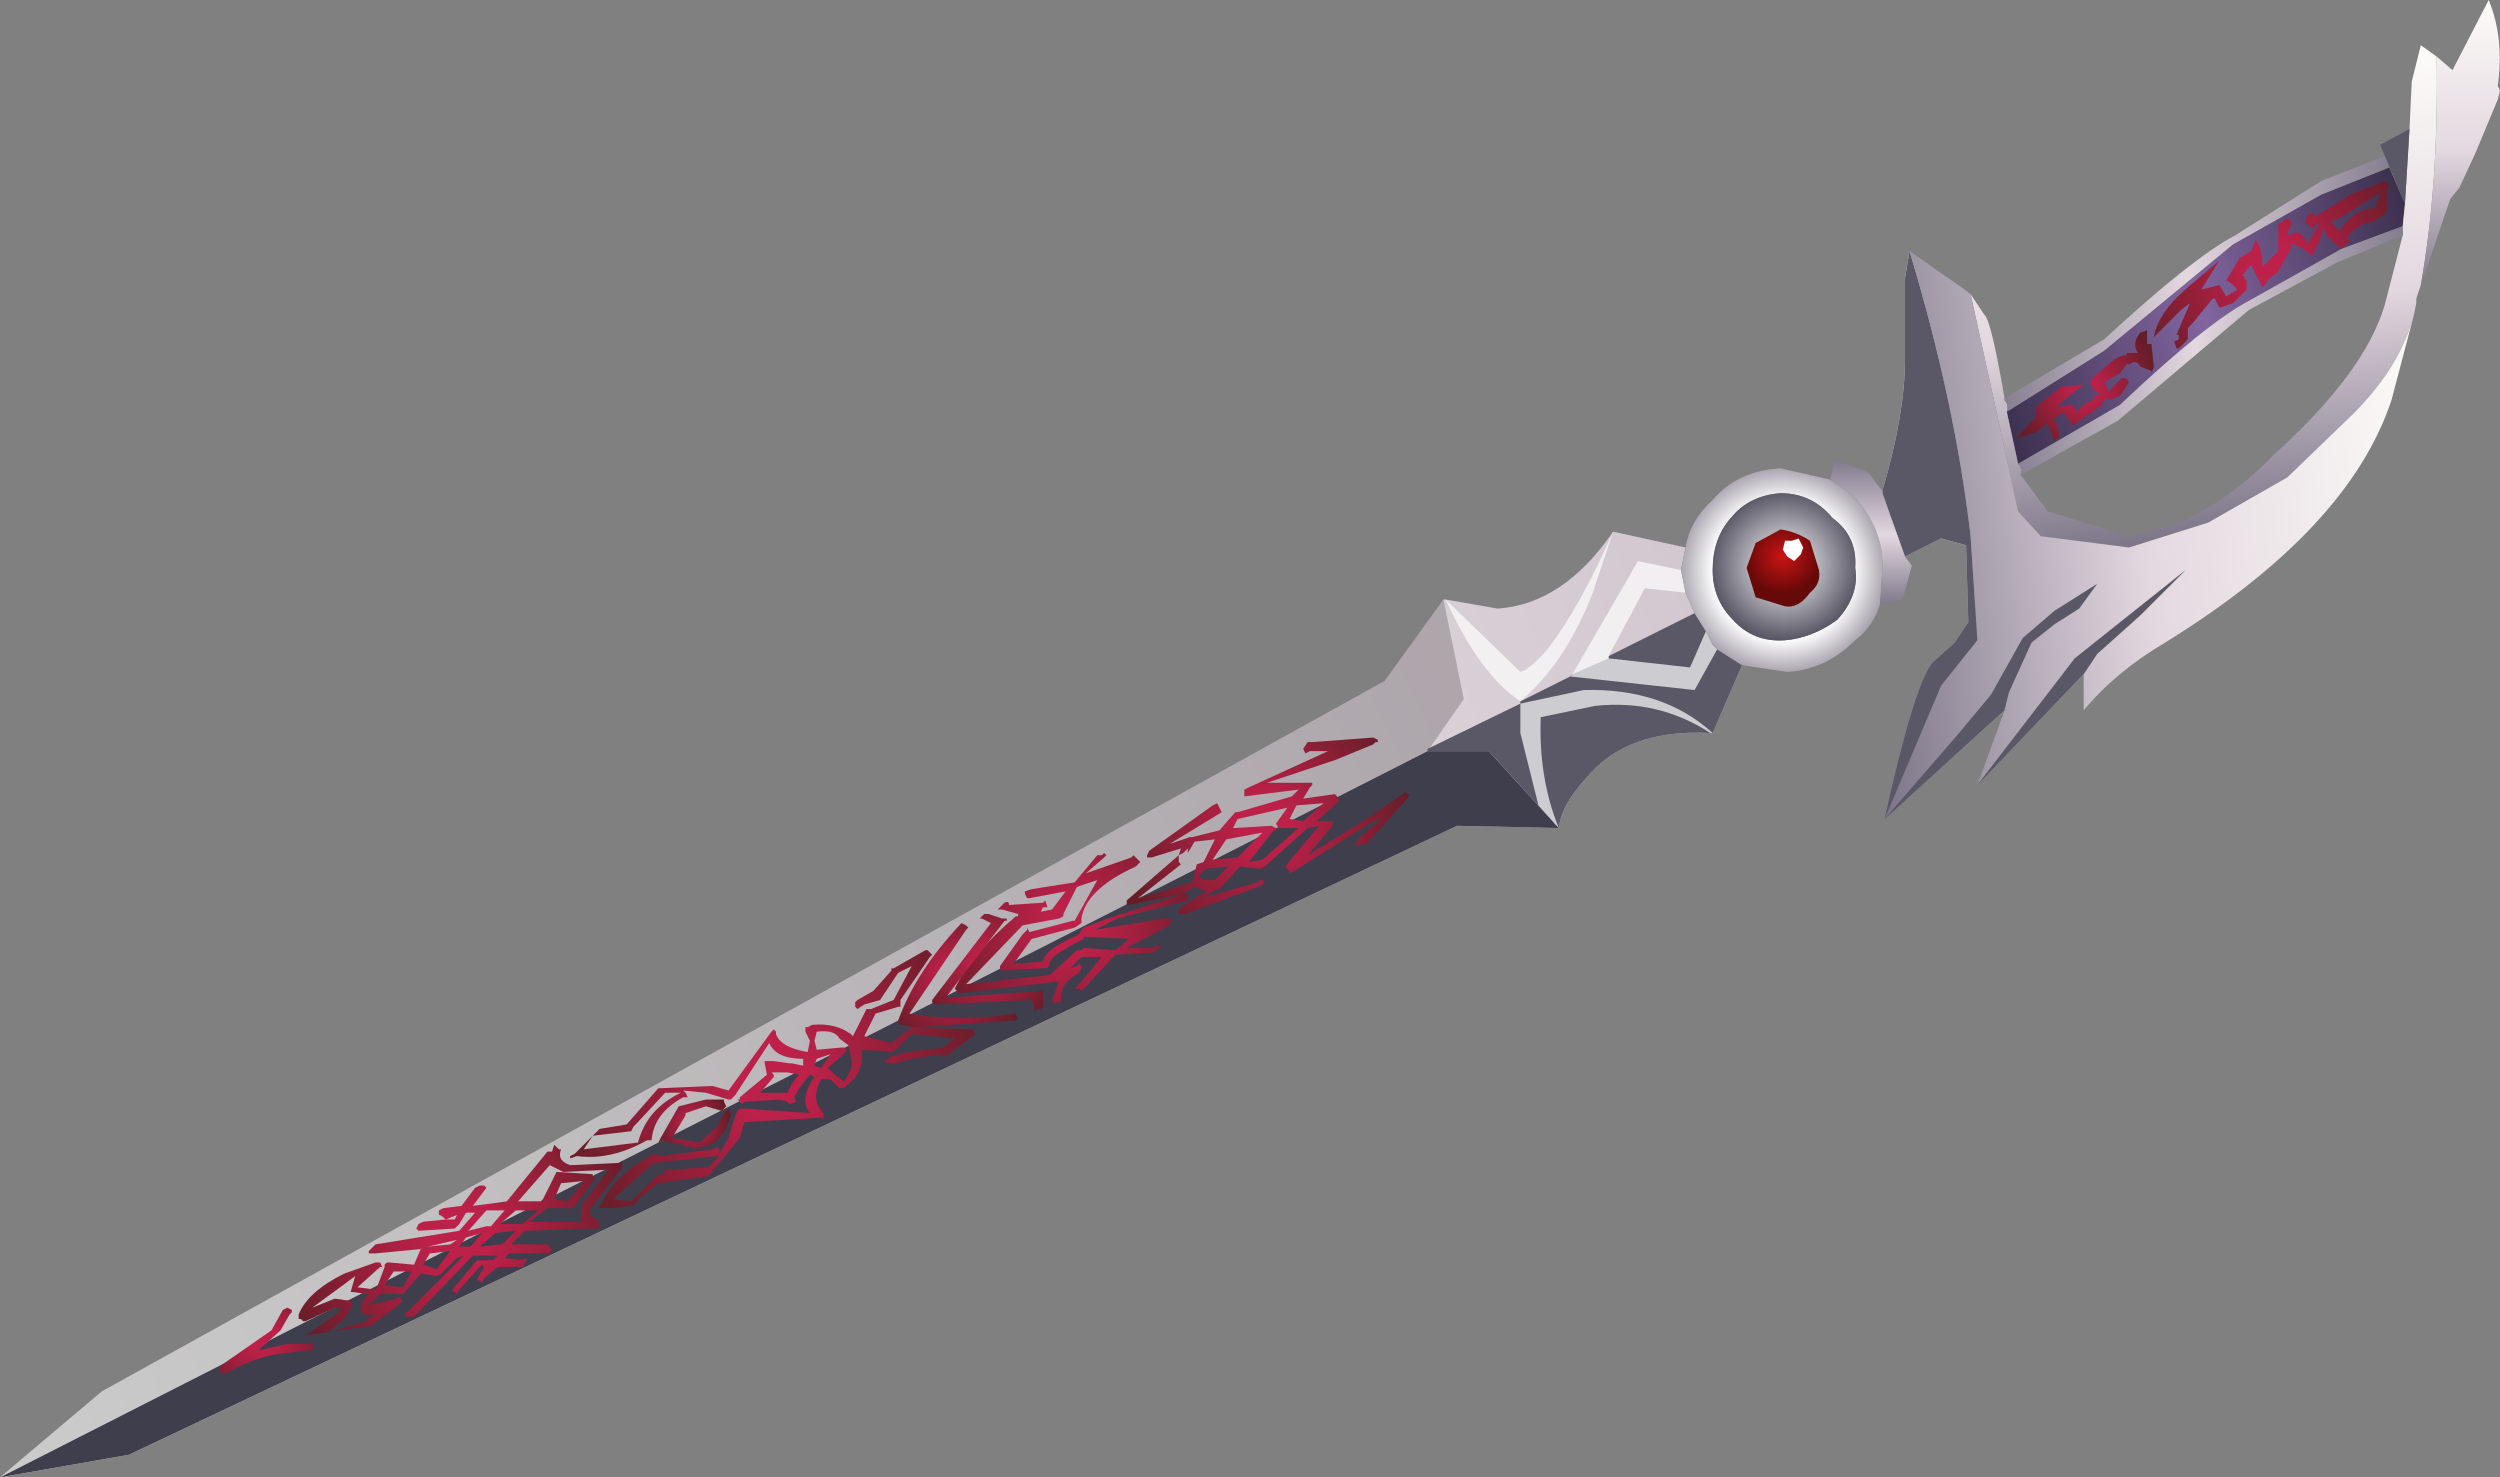<svg xmlns="http://www.w3.org/2000/svg" xmlns:ffdec="https://www.free-decompiler.com/flash" xmlns:xlink="http://www.w3.org/1999/xlink" ffdec:objectType="frame" width="55.25" height="32.65"><rect width="100%" height="100%" fill="#808080" stroke="none"/><use ffdec:characterId="1" xlink:href="#a" width="55.25" height="32.65"/><defs><radialGradient id="c" cx="0" cy="0" r="819.2" gradientTransform="rotate(84.094 -25.722 9.324)scale(.003)" gradientUnits="userSpaceOnUse" spreadMethod="pad"><stop offset=".624" stop-color="#fff"/><stop offset="1" stop-color="#928b99"/></radialGradient><radialGradient id="d" cx="0" cy="0" r="819.2" gradientTransform="rotate(83.66 -25.785 9.244)scale(.002)" gradientUnits="userSpaceOnUse" spreadMethod="pad"><stop offset="0" stop-color="#fff"/><stop offset="1" stop-color="#5a5766"/></radialGradient><radialGradient id="e" cx="0" cy="0" r="819.2" gradientTransform="rotate(85.236 -25.185 9.326)scale(.001)" gradientUnits="userSpaceOnUse" spreadMethod="pad"><stop offset="0" stop-color="#cc1414"/><stop offset="1" stop-color="#660909"/></radialGradient><radialGradient id="p" cx="0" cy="0" r="819.2" gradientTransform="rotate(84.29 -16.555 11.968)scale(.004)" gradientUnits="userSpaceOnUse" spreadMethod="pad"><stop offset=".169" stop-color="#bd2149"/><stop offset="1" stop-color="#661d28"/></radialGradient><radialGradient id="q" cx="0" cy="0" r="819.2" gradientTransform="rotate(82.875 -20.51 10.9)scale(.002)" gradientUnits="userSpaceOnUse" spreadMethod="pad"><stop offset=".169" stop-color="#bd2149"/><stop offset="1" stop-color="#661d28"/></radialGradient><radialGradient id="r" cx="0" cy="0" r="819.2" gradientTransform="rotate(84.29 -43.023 2.655)scale(.006)" gradientUnits="userSpaceOnUse" spreadMethod="pad"><stop offset=".169" stop-color="#bd2149"/><stop offset="1" stop-color="#661d28"/></radialGradient><radialGradient id="s" cx="0" cy="0" r="819.2" gradientTransform="rotate(84.428 -37.84 4.638)scale(.004)" gradientUnits="userSpaceOnUse" spreadMethod="pad"><stop offset=".169" stop-color="#bd2149"/><stop offset="1" stop-color="#661d28"/></radialGradient><radialGradient id="t" cx="0" cy="0" r="819.2" gradientTransform="rotate(84.806 -39.052 4.133)scale(.002)" gradientUnits="userSpaceOnUse" spreadMethod="pad"><stop offset=".169" stop-color="#bd2149"/><stop offset="1" stop-color="#661d28"/></radialGradient><radialGradient id="u" cx="0" cy="0" r="819.2" gradientTransform="rotate(82.875 -40.401 3.266)scale(.002)" gradientUnits="userSpaceOnUse" spreadMethod="pad"><stop offset=".169" stop-color="#bd2149"/><stop offset="1" stop-color="#661d28"/></radialGradient><radialGradient id="v" cx="0" cy="0" r="819.2" gradientTransform="rotate(81.87 -45.585 1.25)scale(.001)" gradientUnits="userSpaceOnUse" spreadMethod="pad"><stop offset=".169" stop-color="#bd2149"/><stop offset="1" stop-color="#661d28"/></radialGradient><radialGradient id="w" cx="0" cy="0" r="819.2" gradientTransform="rotate(83.541 -48.787 .25)scale(.005)" gradientUnits="userSpaceOnUse" spreadMethod="pad"><stop offset=".169" stop-color="#bd2149"/><stop offset="1" stop-color="#661d28"/></radialGradient><radialGradient id="x" cx="0" cy="0" r="819.2" gradientTransform="rotate(83.517 -34.802 5.66)scale(.004)" gradientUnits="userSpaceOnUse" spreadMethod="pad"><stop offset=".169" stop-color="#bd2149"/><stop offset="1" stop-color="#661d28"/></radialGradient><radialGradient id="y" cx="0" cy="0" r="819.2" gradientTransform="rotate(82.405 -52.797 -1.595)scale(.002)" gradientUnits="userSpaceOnUse" spreadMethod="pad"><stop offset=".169" stop-color="#bd2149"/><stop offset="1" stop-color="#661d28"/></radialGradient><linearGradient id="b" x1="-819.2" x2="819.2" gradientTransform="matrix(.024 -.011 .01 .022 -34.4 43.9)" gradientUnits="userSpaceOnUse" spreadMethod="pad"><stop offset="0" stop-color="#fff"/><stop offset="1" stop-color="#d2c7cf"/></linearGradient><linearGradient id="f" x1="-819.2" x2="819.2" gradientTransform="matrix(.006 -.002 .002 .005 -4.5 28.25)" gradientUnits="userSpaceOnUse" spreadMethod="pad"><stop offset="0" stop-color="#3a2f4c"/><stop offset=".494" stop-color="#81659f"/><stop offset="1" stop-color="#3a2f4c"/></linearGradient><linearGradient id="g" x1="-819.2" x2="819.2" gradientTransform="matrix(.001 .006 -.007 .001 -4.15 28.05)" gradientUnits="userSpaceOnUse" spreadMethod="pad"><stop offset="0" stop-color="#fdfcf8"/><stop offset=".522" stop-color="#e3d8e0"/><stop offset="1" stop-color="#7e7789"/></linearGradient><linearGradient id="h" x1="-819.2" x2="819.2" gradientTransform="matrix(-.008 .001 -.001 -.008 -5.65 32.55)" gradientUnits="userSpaceOnUse" spreadMethod="pad"><stop offset="0" stop-color="#fdfcf8"/><stop offset=".522" stop-color="#e3d8e0"/><stop offset="1" stop-color="#7e7789"/></linearGradient><linearGradient id="i" x1="-819.2" x2="819.2" gradientTransform="matrix(.001 .007 -.002 0 -10.9 33.1)" gradientUnits="userSpaceOnUse" spreadMethod="pad"><stop offset="0" stop-color="#fdfcf8"/><stop offset=".522" stop-color="#e3d8e0"/><stop offset="1" stop-color="#7e7789"/></linearGradient><linearGradient id="j" x1="-819.2" x2="819.2" gradientTransform="matrix(0 .003 -.003 0 -9.2 36.8)" gradientUnits="userSpaceOnUse" spreadMethod="pad"><stop offset="0" stop-color="#fdfcf8"/><stop offset=".522" stop-color="#e3d8e0"/><stop offset="1" stop-color="#7e7789"/></linearGradient><linearGradient id="k" x1="-819.2" x2="819.2" gradientTransform="matrix(0 .003 -.003 0 -7.15 36.35)" gradientUnits="userSpaceOnUse" spreadMethod="pad"><stop offset="0" stop-color="#fdfcf8"/><stop offset=".522" stop-color="#e3d8e0"/><stop offset="1" stop-color="#7e7789"/></linearGradient><linearGradient id="l" x1="-819.2" x2="819.2" gradientTransform="matrix(0 .001 -0 0 -.2 25.05)" gradientUnits="userSpaceOnUse" spreadMethod="pad"><stop offset="0" stop-color="#fdfcf8"/><stop offset=".522" stop-color="#e3d8e0"/><stop offset="1" stop-color="#7e7789"/></linearGradient><linearGradient id="m" x1="-819.2" x2="819.2" gradientTransform="matrix(0 .004 -.001 0 1.15 24.55)" gradientUnits="userSpaceOnUse" spreadMethod="pad"><stop offset="0" stop-color="#fdfcf8"/><stop offset=".522" stop-color="#e3d8e0"/><stop offset="1" stop-color="#7e7789"/></linearGradient><linearGradient id="n" x1="-819.2" x2="819.2" gradientTransform="matrix(-.006 .001 -.001 -.008 -4.05 32.35)" gradientUnits="userSpaceOnUse" spreadMethod="pad"><stop offset="0" stop-color="#7e7789"/><stop offset=".522" stop-color="#e3d8e0"/><stop offset="1" stop-color="#7e7789"/></linearGradient><linearGradient id="o" x1="-819.2" x2="819.2" gradientTransform="matrix(.001 .002 -.001 0 -11.8 33.1)" gradientUnits="userSpaceOnUse" spreadMethod="pad"><stop offset="0" stop-color="#7e7789"/><stop offset=".522" stop-color="#e3d8e0"/><stop offset="1" stop-color="#7e7789"/></linearGradient><g id="a" fill-rule="evenodd"><path fill="url(#b)" d="M-21.3 34.6h.05l1.15.2q1.45-.1 2.55-1.7l1.6.35-.1.5.1.5.2.45.25.4.15.3.1.1.55.35-.65 1.5h-.05q-1.85-.1-2.75 1-.55.6-.6 1.1L-21 39.6l-29.35 13.9-2.85.5 2.25-1.9 28.35-15.7z" transform="translate(53.2 -21.35)"/><path fill="#3e3e4c" d="m34.45 18.3-2.25-.05-29.35 13.9-2.85.5L31.55 16.6h1.35z"/><path fill-opacity=".2" d="m31.9 13.25.45 2.2-.8 1.15L0 32.65l2.25-1.9 28.35-15.7z"/><path fill="#5a5766" d="m31.55 16.55 2.05-1v-.05l1.1-.55.05-.05.8-.35v-.05l1.9-.95.25.4.15.3.1.1.55.35-.65 1.5h-.05q-1.85-.1-2.75 1-.55.6-.6 1.1l-1.55-1.7h-1.35z"/><path fill="#fff" fill-opacity=".694" d="M33.6 14.85q.2-.05.6-.5.7-.9 1.45-2.6l-.45 1.35q-.6 1.55-1.6 2.4-.9-.6-1.65-2.25zm0 .7 1.4-.3q1.75-.05 2.85.95h-.05q-1.15-.75-2.55-.6l-1.2.25q-.05 1.35.4 2.45l-.45-.5-.4-1.6zm2.6-3.15.95.2.1.5-.9-.1-.8 1.5v.05l1.8.2.35-.8.15.3.1.1-.5.9-2.75-.3.05-.05z"/><path fill="url(#c)" d="M-15.35 32.4q.55-.65 1.5-.7l1.1.25.5.35q.7.75.65 1.65l-.05.75q-.15.5-.55.8-.65.65-1.5.7l-1-.15-.55-.35-.1-.1-.15-.3-.25-.4-.2-.45-.1-.5.1-.5q.1-.6.6-1.05m1.5-.15q-.7.05-1.1.55-.4.45-.4 1.15 0 .65.45 1.1.45.5 1.15.45.6-.05 1.15-.45.5-.55.4-1.15.05-.7-.5-1.1-.45-.55-1.15-.55" transform="translate(53.2 -21.35)"/><path fill="url(#d)" d="M-14.9 35.05q-.45-.45-.45-1.1 0-.7.4-1.15.4-.5 1.1-.55.7 0 1.15.55.55.4.5 1.1.1.6-.4 1.15-.55.4-1.15.45-.7.05-1.15-.45" transform="translate(53.2 -21.35)"/><path fill="url(#e)" d="M-13.2 34.45q-.25.35-.55.3l-.65-.2-.2-.65.2-.55.55-.3q.35.05.65.25l.2.65q.05.3-.2.5" transform="translate(53.2 -21.35)"/><path fill="#fff" d="m39.4 12.15.05-.2h.15l.15-.05.1.2-.05.15-.15.15-.15-.1z"/><path fill="url(#f)" d="m-.05 25.85-.05.5-1.35.5L-3.5 28q-.95.5-2.85 2.3l-2.25 1.3-.25-1.15 2.15-1.35 2.85-2.35 1.95-1.1 1.5-.6z" transform="translate(53.2 -21.35)"/><path fill="url(#g)" d="M.65 22.6Q.7 25.4.3 27.65l-.1.3v.1l-.05.25q-.3 1.15-1.35 2.2l-1.45 1.4-1.75 1-1.75.55-1.95-.25-.5-.55-.5-2.3-.55-2.5.3.45q.15.1.45 1.85v.05q.1.1.05.25l.25 1.15q.1.1.05.25l.05.05.55.75 1.8.55 1.15-.3q1.2-.6 2.05-1.5 2-1.8 2.45-3.3l.4-1.55v-.2l.05-.5.1-1.65.05-1.05.2-.8z" transform="translate(53.2 -21.35)"/><path fill="url(#h)" d="m.15 28.3-.5 1.9q-.95 2.85-5 5.35-1.1.65-1.8 1.5v-.8l.3-.45.95-.85 1-1-2.45 1.95-2.15 2.8.6-1.65.1-.4.5-1.1.5-.4.55-.35.4-.55-.95.6-.7.6-.7 1.25-.75.9-1.6 1.85 1.25-2.95.8-1-.15-2.3q-.35-3-1.35-6.3l1.15.8.2.15.55 2.5.5 2.3.5.55 1.95.25 1.75-.55 1.75-1 1.45-1.4q1.05-1.05 1.35-2.2" transform="translate(53.2 -21.35)"/><path fill="url(#i)" d="M-11.55 39.45q.65-2.95 1.05-3.45l.5-.45.3-.45-.05-1.7-.55-.15-.8.4-.5-1.4v-.05q.5-1.7.5-2.9v-1.8l.1-.6q1 3.3 1.35 6.3l.15 2.3-.8 1z" transform="translate(53.2 -21.35)"/><path fill="url(#j)" d="m-8.9 37.05-2.65 2.4 1.6-1.85.75-.9.7-1.25.7-.6.95-.6-.4.55-.55.35-.5.4-.5 1.1z" transform="translate(53.2 -21.35)"/><path fill="url(#k)" d="M-7.15 36.25-9.5 38.7l2.15-2.8 2.45-1.95-1 1-.95.85z" transform="translate(53.2 -21.35)"/><path fill="url(#l)" d="m-.05 25.85-.55-1.3.65-.35z" transform="translate(53.2 -21.35)"/><path fill="url(#m)" d="m.65 22.6.35.3.8-1.55q.35.85.2 1.9l.05.1-.05.2-.5 1.2-.35.75-.2.25-.65 1.9q.4-2.25.35-5.05" transform="translate(53.2 -21.35)"/><path fill="#5a5766" d="m45.4 13.5.95-.6-.4.55-.55.35-.5.4-.5 1.1-.1.4-2.65 2.4q.65-2.95 1.05-3.45l.5-.45.3-.45-.05-1.7-.55-.15-.8.4-.5-1.4v-.05q.5-1.7.5-2.9v-1.8l.1-.6q1 3.3 1.35 6.3l.15 2.3-.8 1-1.25 2.95 1.6-1.85.75-.9.7-1.25zm7.75-9-.55-1.3.65-.35zm-6.8 9.95-.3.45-2.35 2.45 2.15-2.8 2.45-1.95-1 1z"/><path fill="url(#n)" d="M-1.55 27.15-3.5 28.2l-2.9 2.45-2.15 1.2q.05-.15-.05-.25l2.25-1.3q1.9-1.8 2.85-2.3l2.05-1.15 1.35-.5v.2zm-.35-1.5-1.95 1.1-2.85 2.35-2.15 1.35q.05-.15-.05-.25v-.05l2.2-1.3q1.95-1.8 2.9-2.3l1.9-1.2 1.4-.55.1.25z" transform="translate(53.2 -21.35)"/><path fill="url(#o)" d="M-11.6 32.2v.05l.5 1.4.15.2-.2.75-.5.1.05-.75q.05-.9-.65-1.65l-.5-.35.1-.45.75.3z" transform="translate(53.2 -21.35)"/><path fill="url(#p)" d="m-.7 25.95.1-.35-.85.55-.25.1.2.2.05-.05q.25-.4.7-.45zm.3-.5-.05.15v.45l-.3.2q-.4.05-.6.4h.1l-.1.1-.1.1-.3-.25-.1-.2-.1.3-.15.3-.2-.15-.2-.1h-.1l.05.05-.3.55-.25.2v.05l-.05.05-.05.05-.25-.5-.05.05-.15.2h.05v.05l.05.05v.2l-.3.3-.3.1-.1-.2h-.05l-.45.55-.1.1v.25l-.2.2h-.05l-.05-.15.1-.05v-.1h-.05l.3-.7-.2.15-.6.6q.1-.55.75-1.1l.65-.55.05-.05-.4.65.4-.1.15.25.25-.15-.15-.15-.1-.05.3-.5.25-.15.1-.25q.15.2.15.6l.35-.35v-.6l.1-.05q.15-.15.2.05l-.1.2v.05l.15-.05q.15-.05.25.15l.05.1.25-.45H-2l-.1.1-.1-.1h-.05v-.05l.05-.15.15-.05v.1l.8-.5.75-.3z" transform="translate(53.2 -21.35)"/><path fill="url(#q)" d="m-8.2 30.9-.45.15.45-.5v-.2l.05-.05.5-.4.5-.05-.45.35-.15.15.3-.05h.05l.1.15q.15-.2.35-.25l.05-.1.1-.05-.15-.1-.05-.2.45-.4q.2-.15.35-.15v-.05h.25q-.15-.2.05-.45l.15-.05v.3h.1V29l.05.45-.05.15v-.05l-.25-.1q-.05-.1-.15-.1l-.1.05h-.05l-.15.2-.35.2.05.1.05.1.2-.2q.15-.2.25 0l-.2.3-.25.1v-.05l-.1.05-.05.1-.35.25-.3.2-.2-.3-.25.2.1.05.05.2v.1l-.1.1-.15-.4z" transform="translate(53.2 -21.35)"/><path fill="url(#r)" d="m-33.05 42.7-.3.15-.4.6-.35.1-.15.1-.05-.05v-.1l.05-.05.35-.2.4-.45v-.05h.05l.7-.4h.05l.05.05.05.05-.05.05-.65.95v.15h-.05l-.5.15-.25.5.6.15.45-.35h.1l1.2.05h.05l.05.1-.05.05-.6.45h-.05l-.05-.05-.65.1-.35.1h-.2l-.05-.05.15-.1.35-.1.8-.1.25-.2-.95-.1-.4.4-.7-.05v.05q.05.45-.35.75l-.05.05h-.1l-.2-.2h-.2q-.25.45.05.75v.15l-.05-.05-1.7.1-.1.35-.7.85h-.05l-1.05.15-.45.35q0 .2-.75.2h-.1V48l.05-.05q.3-.65 1.15-1.1h.05l.1.05 1.15-.15.1-.05.05.05v.1l.2-.35.15-.5.05-.1.05-.05h.1l1.45.1q-.25-.3.1-.8l-.1-.05-.2.25-.15.25.05.1-.15.05-.05-.05-.2-.05-.75.05-.05.05-.1-.1h.05v-.05l.6-.5-.05-.25v-.05h.2l.35.05h.05l.25.05v-.15q-.6 0-.75-.35l-.75 1.15-.05.05-.05.05h-.05l-.5-.15-.5-.05.05.05.05.1h-.1q-.65.35-.7.95h-.1q-.8.45-1.55.35l-.15.05v-.05l.1-.05.55-.55.6-.1.7-.8h.05l1.15-.05.35.1.95-1.3.05-.05.05.05v.05q.1.3.7.4l.05-.25-.1-.2v-.1h.05l.1-.05q.5-.05.85.2l.05.05.3-.6h.1l.5-.2zm-5.5 4.6.05-.1.95-.05.25-.25h-.05l-1.4.15-.9.8.4.05.55-.55zm.4-1.8h-.35l-.65.7-.05.05-.05.1-.85.1-.2.3 1.2-.15q.2-.75.95-1.1m2.15 0h.2l.1-.2.15-.2-.25-.05h-.35l.05.05v.05l-.3.35zm.85-1.35-.05.2.05.2.55-.05h.05l.05.05v.05l-.4.35.15.15.2.15q.25-.35.15-.55l-.05-.25-.2-.15q-.1-.2-.5-.15m.3.5-.3.1-.05.15.15.05z" transform="translate(53.2 -21.35)"/><path fill="url(#s)" d="M-31.05 41.45h-.1l.1-.1.05-.05q.1-.05.1.05l.75-.05.05-.05.05.15h-.1l-.05.1.25-.05.3-.4-.8.15h-.05l-.05-.1v-.05l.15-.05.95-.15.5-.6h.1l.05-.05.05.05-.05.05-.4.35 1-.35.05-.05.1.1.05.05-.1.1q-1.1.5-1.2 1.15v.1l-.15.1-.95.25-.4.55.65-.05q0-.25.8-.6l.05-.1.05-.05.8-.3h.05l1.35-.45h.1v.15l-1.55.4-.5.25 1.5-.25h.2v.05l-.05.05v.05l-.95.5h.6q.05-.1.1-.05l.05.05-.1.05-.05.05-.85.05-.65.7-.1.1-.05-.05h-.1l.1-.1.5-.6h-.45l-.25.25.15-.05.05-.05.05.05v.05l-.05.1q-.4.2-.4.55v.1h-.1l-.05.05-.05-.1.15-.4h-.1l-2.1.25-.1-.1q.4-.8 1.35-1.6h.05v-.05zm.45.55.1-.1v-.05l.05.1.95-.25h.05l.5-.9-.45.15-.3.6v.05l-.1.05-.8.15-1.25 1.3 1.85-.2.6-.55h.1l.05-.05.7.05.3-.25-1-.05v.05q-.8.4-.75.55l-.05.1h-.15l-.85.05-.05-.05v-.05z" transform="translate(53.2 -21.35)"/><path fill="url(#t)" d="m-31.3 41.75-.2-.1h-.05l.1-.1h.1l.3.1h.1v.05H-31l-1.3 1.7 2.1-.15h.05v.35l-.05.05h-.05l-.1.05v-.1l-.05-.15-2.15.1-.05-.05v-.05z" transform="translate(53.2 -21.35)"/><path fill="url(#u)" d="m-31.8 41.85-.05.05-1.25 1.85q1.05.2 2.35 0v.05l.05.05-.05.05-2.2.15H-33l-.3-.05-.05-.05v-.05q.4-1.1 1.4-2.15l.1.05z" transform="translate(53.2 -21.35)"/><path fill="url(#v)" d="m-37.2 45.85-.05.05-.35-.1-.45.15V46l-.3.5.6.1.4-.35.15-.3.05-.05.05-.05.05.1V46l-.1.3-.05.05q-.2.35-.55.35v.05l-.8-.2-.1.05.05-.1.4-.7.6-.15h.4v.05l.05.1z" transform="translate(53.2 -21.35)"/><path fill="url(#w)" d="M-39.45 47v.15l-.65.85q-.2.15.15.35v.1l-.05.05h-.1l-1.5.05-.3.3h.8l.05.05.05.05-.05.1h-.9l-.1.1.35.05.15-.05v.05l-.1.15h-.55l-.3.25-.05.1-.05-.05h-.05v-.05l.15-.25-.05-.05-.5.55-.05.1-.05-.05h-.05v-.05l.5-.6.05-.05h.35l.1-.1h-.55l-1.3 1.35h-.2v-.1h.05l1.25-1.25-.15.05-.35.35-.1.05-.35-.05-.35.4-.05.05h-.5l-.25.25.6-.15.1-.05v.05l.05.05-.1.1-.6.45-1.4.2v-.05h.05l.65-.45h-.05l.1-.1h-.15l-.65.3h-.05l-.05-.05h-.05v-.1q.2-.5 1-.9l.7-.25h.1l.05.1h-.05l-.5.45.4.05.05-.1.15-.4v-.05l.05-.05h.05l.55.05.15-.35h.05l-1.05.1h-.15V49l.1-.1.05-.05 1.85-.3.35-.4h-.2l-.15.25-.05.05-.05.05-.8.05-.05-.05.05-.1.1-.05.5-.05h.2l.05-.1-.25.1q-.1-.1-.15-.1v-.1l.1-.05.4-.05.3-.4.1-.05h.1l.05.05-.3.4.75-.1.9-1.1h.1l.05-.15.1.1h.05q-.1.25.2.35l1.1-.05zm-.65.3v.05h.05v.05l-.45.6-.05.05h-.55l-.4.3h1.15V48l.6-.8-1 .05-.3-.15-.7.8h.5l.05-.05.2-.4.1-.2zm-5.25 2.25-.2.15-.75.55.5-.2.35.05.05.05-.05.1-.1.2-.4.35.85-.25v-.05l.2-.1h-.25q-.2-.15.1-.45l-.4-.05zm2.8-.95-.35.1-.15.2h.25zm.2-.15.3-.35h-.4l-.4.45.4-.1zm.55-.35-.35.3h.5l.35-.3zm0 .45-.45.05-.35.3.5-.05zm.85-.7.3.05.35-.45-.5.05zm-3.15 1.6h-.4l-.2.3.4.05zm.85-.6.15-.1-.65.15zm-.45.2-.15.25.3.1.3-.4z" transform="translate(53.2 -21.35)"/><path fill="url(#x)" d="m-26.35 40.8.3-.3-.5.05-.15.15.1.1zm-.05-.45.55-.05.55-.55-.8.15zm1.7-.9.3.05.45-.4-.6.05zm-.2.2h-.05l-.05-.1.25-.35-1.1.25-.1.2.85-.05.1.05v.05h-.05l-.55.7.3-.05.8-.7zm2.15-1.95v.05h-.05l-.05.05-.85.35-1.5.5h1v.05l-.05.05-.15.25.7-.1.05.05.05.1-.5.45h.35v.1l-.55.65 1.3-.8.8-.55.05-.05.05.05h.05l-.05.1-.9 1h-.1l-.1.05-.05-.05.1-.15.5-.4-.2.05-1.75 1.1-.1.05v-.05l-.1-.1.75-.9-.25.05-.95.85-.1.05-.45-.05-.45.5h-.05l-.35.2 1.25-.35q.05-.1.1-.05l.05.05-.05.05-.1.05-1.6.6h-.15v-.1l.05-.05.55-.35-.25-.1-.25.15-1.2.25h-.05v-.1l1.15-1v.15l.05.05-.95.75 1.2-.35.1-.4.15-.05.25-.5-.45.05-.15.25v-.1l-.1.1-.1.05.05-.15-.65.2h-.1v-.05l.05-.1 1.4-1 .1-.05.05.1.05.1-1.15.7.45-.15h.05l.6-.15.35-.4h.05l1.2-.35.15-.15-1.2.15v-.15l.1-.05 1.75-.8h-.4l-.1.05-.05-.1.1-.15h.1l1.35-.1z" transform="translate(53.2 -21.35)"/><path fill="url(#y)" d="m-46.75 50.35-.05.05-.2.35-.5.45.65-.15h.5q.1-.05.05.05l.05.05-.1.05h-.05l-.45.05q-.65.05-1.35.45h-.1l-.05-.1v-.05l1.15-.8.25-.45.1-.05.1.05z" transform="translate(53.2 -21.35)"/></g></defs></svg>